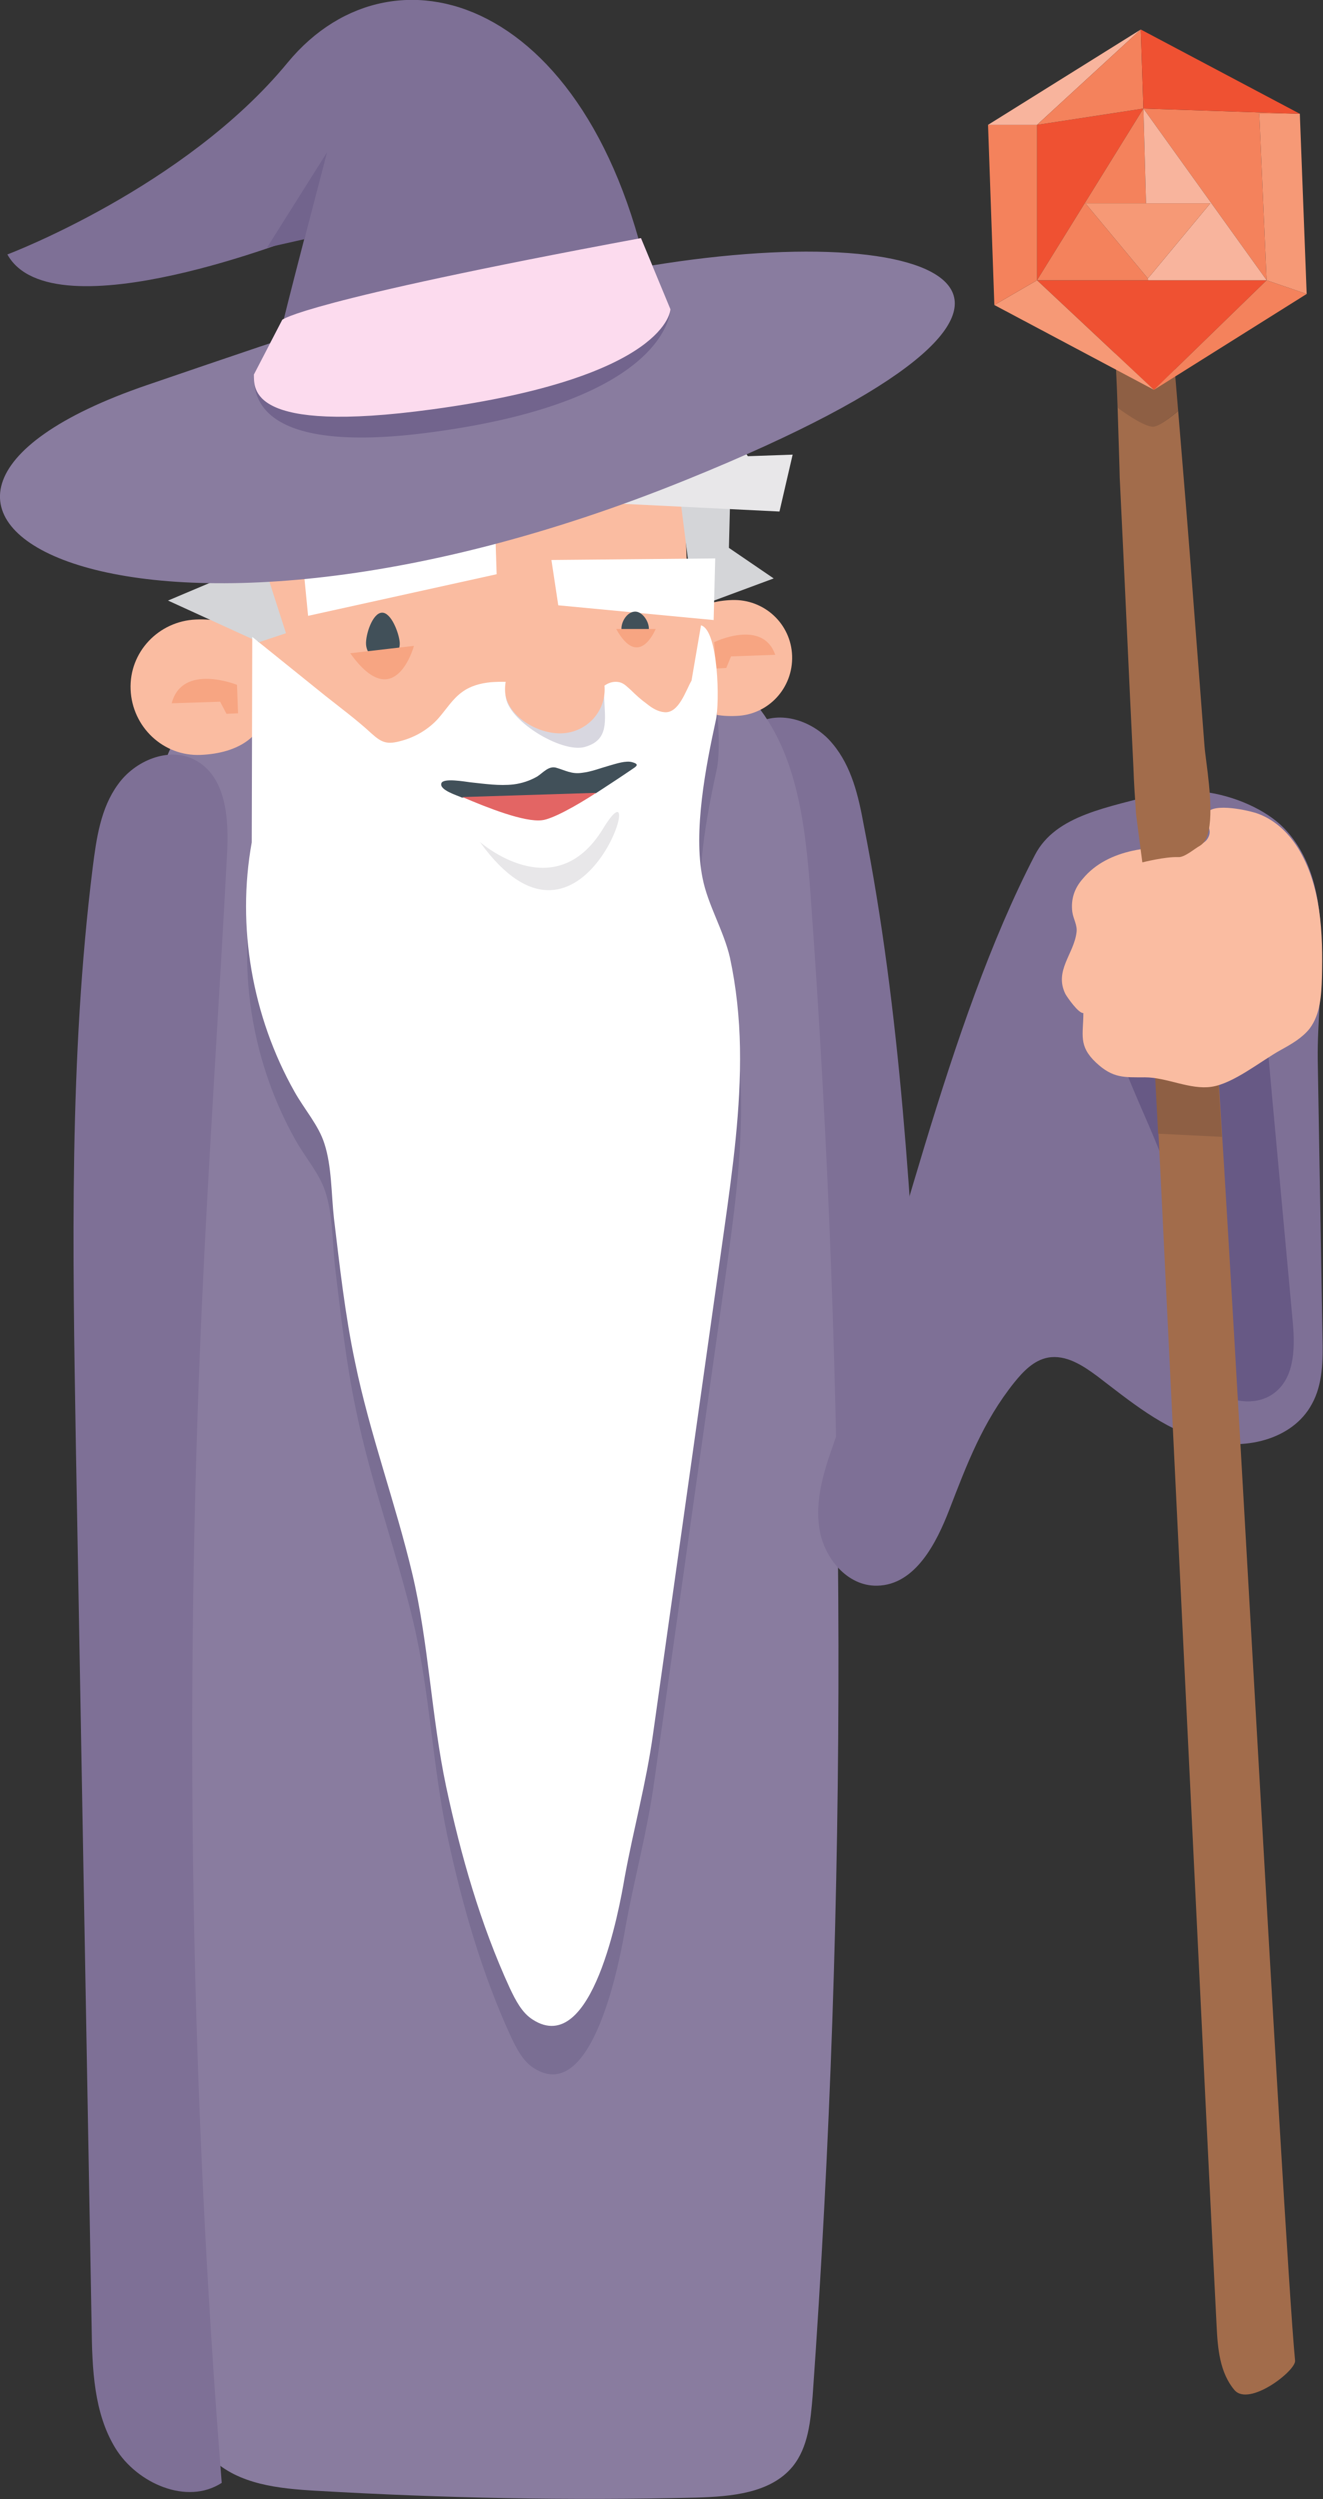 <?xml version="1.0" encoding="utf-8"?>
<!-- Generator: Adobe Illustrator 18.1.1, SVG Export Plug-In . SVG Version: 6.00 Build 0)  -->
<svg version="1.1" id="Layer_1" xmlns="http://www.w3.org/2000/svg" xmlns:xlink="http://www.w3.org/1999/xlink" x="0px" y="0px"
	 viewBox="0 0 251.2 474.4" enable-background="new 0 0 251.2 474.4" xml:space="preserve">
<rect x="0" y="0" width="251.2" height="474.4" fill="#333333" stroke="none"/>
<path fill="#7E7096" d="M166.3,297.8c-3.1-0.2-6.1-1.7-8.1-4.1c-5.2-5.9-4.9-16.4-5.7-23.7c-1-9.5-2-18.9-3.1-28.4
	c-3.3-28.6-7.4-57-10.9-85.6c-0.8-6.7-0.9-15,4.8-18.5c4.8-2.9,11.3-0.6,14.8,3.7c3.6,4.3,4.9,9.9,5.9,15.4
	c7.1,35.8,9,72.4,11,108.9c0.4,8.2,5.8,29.1-5.8,32.1C168.3,297.8,167.3,297.9,166.3,297.8z"/>
<path fill="#897C9F" d="M60,472.8c24,1.4,48.1,1.9,72.2,1.3c6.6-0.2,14.1-0.8,18.3-5.9c3-3.7,3.4-8.7,3.8-13.4
	c6.7-94.8,6.5-190.2-0.4-285c-1-13.5-2.6-28.1-11.9-37.9c-8.4-8.8-21.2-11.6-33.3-12.5c-15.2-1.1-30.5,0.3-45.4,3.4
	c-10.2,2.1-20.9,5.4-27.4,13.5c-6.4,8-7.4,19-7.9,29.3c-5,92.9,0,185.9,5.1,278.8c0.4,8,1.3,16.8,7.1,22.3
	C45.3,471.6,52.9,472.4,60,472.8z"/>
<path fill="#FABCA1" d="M50.6,132.6c0.3,7.1-5.4,10.4-12.5,10.7s-13-5.3-13.3-12.4c-0.3-7.1,5.3-13,12.4-13.3
	c7.1-0.3,13.3,2.7,13.6,9.8"/>
<path fill="#FABCA1" d="M128.5,127.6c0.2,6.1,5.2,8.6,11.3,8.3c6.1-0.2,10.8-5.3,10.6-11.4c-0.2-6.1-5.3-10.8-11.4-10.6
	c-6.1,0.2-11.2,3.1-11,9.1"/>
<rect x="49.3" y="80.5" transform="matrix(0.999 -3.573070e-02 3.573070e-02 0.999 -4.444 3.304)" fill="#FABCA1" width="81.8" height="91"/>
<polygon fill="#D4D5D8" points="128.8,91.8 131.8,115.4 146.9,109.8 138.4,104 138.7,92.1 "/>
<polygon fill="#FFFFFF" points="58.5,116.9 94.3,109 93.9,96.6 57.2,103.6 "/>
<polygon fill="#FFFFFF" points="104.7,106.3 106,114.9 135.5,117.7 135.8,106 "/>
<path fill="#3F3764" d="M104.2,145.6l-21.8,3.2c0,0,15.1,7.5,20.5,6.9c4-0.4,18.6-10.7,18.6-10.7L104.2,145.6z"/>
<polygon fill="#D4D5D8" points="60.9,89.1 48.8,103.1 54.3,120.2 49.2,121.9 31.9,114 40.9,110.2 39.8,94.1 "/>
<polygon fill="#E8E7E9" points="102.1,78.4 79.2,93.5 31.2,95.3 44.2,88.1 57,71.6 103.4,69.9 "/>
<polygon fill="#E8E7E9" points="90.4,82.6 111.4,95.3 148,97.1 150.5,86.3 142,86.6 130.3,69.7 97.2,69.6 "/>
<path fill="#F7A582" d="M45,130c0,0-10.4-4.2-12.4,3.5l9.2-0.3l1.2,2.3l2.2-0.1L45,130z"/>
<path fill="#F7A582" d="M135.6,121.9c0,0,9.2-4.5,11.6,2.4l-8.4,0.3l-0.9,2.2l-2,0.1L135.6,121.9z"/>
<g>
	<path opacity="0.2" fill="#3F3764" d="M48.2,130.1l24.5,19.8l29-10.4l26.9,4l2.9-5.1l1.8-10.5c3.3,0.9,3.6,14.7,2.8,18.1
		c-1.9,8.7-4.3,21.1-2.5,29.9c1,5.1,4,9.9,5.2,15.1c1.2,5.6,1.8,11.4,1.9,17.1c0.2,11.6-1.4,23.1-3,34.5c-3,21.3-6,42.6-9,63.8
		c-1.5,10.6-3,21.3-4.5,31.9c-1.3,9.4-3.7,18-5.4,27.3c-1,5.9-6.1,34.2-17.4,27c-2.1-1.3-3.3-3.7-4.4-6
		c-5.6-12.2-9.3-25.2-12.1-38.3c-2.8-13.3-3.3-27.2-6.4-40.3c-3.2-13.5-8.1-26.6-10.9-40.3c-1.9-9-2.9-18.2-4-27.3
		c-0.5-4.5-0.4-9.8-1.8-14.1c-1.1-3.5-3.8-6.5-5.7-9.9c-8-14.2-11-31.3-8.1-47.3"/>
	<path fill="#FFFFFF" d="M47.9,120.9c4.6,3.7,9.3,7.5,13.9,11.2c2.9,2.3,6,4.6,8.7,7.1c2,1.8,3,2.2,5.8,1.4c2.6-0.7,5.1-2.2,6.9-4.2
		c1.5-1.7,2.7-3.7,4.5-5c1.6-1.2,3.5-1.7,5.5-1.9c3.9-0.3,7.8,0.3,11.6,1c1.9,0.3,3.7,0.7,5.6,1c2.7,0.5,2.4-0.2,4.6-1.5
		c0.8-0.5,1.7-0.7,2.6-0.5c0.9,0.2,1.5,0.9,2.2,1.5c0.9,0.9,1.9,1.8,3,2.6c1,0.8,2.1,1.5,3.4,1.6c2.7,0.2,4-4.1,5.1-6l1.8-10.5
		c3.3,0.9,3.6,14.7,2.8,18.1c-1.9,8.7-4.3,21.1-2.5,29.9c1,5.1,4,9.9,5.2,15.1c1.2,5.6,1.8,11.4,1.9,17.1c0.2,11.6-1.4,23.1-3,34.5
		c-3,21.3-6,42.6-9,63.8c-1.5,10.6-3,21.3-4.5,31.9c-1.3,9.4-3.7,18-5.4,27.3c-1,5.9-6.1,34.2-17.4,27c-2.1-1.3-3.3-3.7-4.4-6
		c-5.6-12.2-9.3-25.2-12.1-38.3c-2.8-13.3-3.3-27.2-6.4-40.3c-3.2-13.5-8.1-26.6-10.9-40.3c-1.9-9-2.9-18.2-4-27.3
		c-0.5-4.5-0.4-9.8-1.8-14.1c-1.1-3.5-3.8-6.5-5.7-9.9c-8-14.2-11-31.3-8.1-47.3"/>
	<path opacity="0.2" fill="#3F3764" d="M96,132c-0.2-4.6,3.4-7.5,8.1-7.7s10.5,3.2,10.6,7.9c0.2,4.6,1,8.3-3.7,9.6
		C106.6,143,96.2,136.7,96,132z"/>
	<path fill="#FABCA1" d="M95.9,131.2c-0.2-4.6,3.5-8.5,8.1-8.7s10.6,3.4,10.8,8s-3.4,8.5-8.1,8.7S96.1,135.8,95.9,131.2z"/>
	<path fill="#415059" d="M113.1,150.6c2.3-1.5,4.6-3,6.8-4.5c0.9-0.6,1.6-1,0.2-1.4c-1.2-0.4-3.2,0.3-4.3,0.6
		c-1.8,0.5-3.5,1.2-5.3,1.4c-2,0.3-3.2-0.5-5-1c-1.4-0.3-2.4,1-3.5,1.7c-1.4,0.8-2.9,1.3-4.5,1.5c-2.7,0.3-5.4-0.1-8.2-0.4
		c-0.9-0.1-5.2-0.9-5.5,0.2c-0.4,1.3,3.1,2.3,3.9,2.7"/>
	<path fill="#E36564" d="M87.8,151.3c4.9,2.1,11.8,4.8,15.1,4.4c1.9-0.2,6.3-2.6,10.3-5.2"/>
</g>
<path fill="#E8E7E9" d="M91.1,159.8c0,0,14.2,12.6,23.4-2.5S111,187.5,91.1,159.8z"/>
<path fill="#7E7096" d="M42.1,471.3c-5.9-74.1-7.1-148.6-3.8-222.9c1.3-28.7,3.3-57.4,4.8-86.1c0.4-6.8-0.1-15-6.2-18.1
	c-4.9-2.5-11.3,0.2-14.5,4.7c-3.3,4.5-4.1,10.3-4.8,15.8c-4.5,36.2-3.8,72.9-3.2,109.4c1,55.9,2,111.7,3,167.6
	c0.1,7.9,0.4,16.3,4.5,23C26,471.4,35.5,475.6,42.1,471.3z"/>
<path fill="#415059" d="M69.5,122.3c-0.1-1.8,1.2-5.9,3-6c1.8-0.1,3.3,4,3.4,5.7c0.1,1.8-1.3,3.3-3.1,3.3
	C71.1,125.5,69.6,124.1,69.5,122.3z"/>
<path fill="#415059" d="M118,119.5c-0.1-1.4,1-3.3,2.5-3.4c1.4-0.1,2.7,1.8,2.7,3.2c0.1,1.4-1.1,2.6-2.5,2.7
	C119.2,122.1,118,121,118,119.5z"/>
<path fill="#F7A582" d="M66.5,124l12.1-1.4C78.6,122.6,75,135.9,66.5,124z"/>
<path fill="#F7A582" d="M117,119.4l7.5,0C124.5,119.3,121.4,127.3,117,119.4z"/>
<g>
	<path fill="#897C9F" d="M120.8,50.9c58.6-10.3,95.8,5.2,9.7,40.1C24.2,134.2-39.9,96.3,27.9,73.1S66.2,60.5,120.8,50.9z"/>
	<path fill="#7E7096" d="M50.5,76.2c-1-0.1,11.6-47.3,11.6-47.3L58,44.5c0,0-48,19.3-56.6,3.8c0,0,33.7-12.7,53.2-36.4
		c20.6-25,60.7-11.7,70.1,49.6C124.8,61.6,110.7,81.9,50.5,76.2z"/>
	<path fill="#72648D" d="M127.3,58.7c0,0,0,17.2-45,23.3c-35.1,4.8-34-8.2-34.1-10.9l5.4-10.4c0,0,5.1-1.9,68.1-15.5L127.3,58.7z"/>
	<polygon fill="#72648D" points="50.7,47 57.8,45.4 62.1,28.9 	"/>
	<path fill="#FCDBEE" d="M127.3,58.7c0,0-0.3,12.9-45.2,19c-35.1,4.8-33.8-4-33.9-6.6l5.4-10.4c0,0,3.5-3.5,68.1-15.5L127.3,58.7z"
		/>
</g>
<g>
	<path fill="#7E7096" d="M228.5,150.3c5.8,0.7,11.9,3.4,15.3,6.9c10.5,10.9,6.2,30.1,6.4,44c0.3,17.5,0.6,35.1,0.9,52.6
		c0.1,4.3,0.1,8.9-2,12.7c-3.7,6.9-13.1,9-20.7,6.8c-7.6-2.1-13.8-7.3-20.1-12.1c-2.7-2-5.9-4.1-9.3-3.5c-2.7,0.5-4.7,2.6-6.4,4.7
		c-6,7.5-9,15.5-12.4,24.3c-2.3,5.9-6.3,14.2-13.7,14.3c-5.6,0.1-10-5.2-10.9-10.7c-0.9-5.5,0.8-11,2.7-16.3
		c12-34.5,21.4-79.3,38.2-111.7c4-7.7,14-9,23.6-11.7C222.6,150,225.6,149.9,228.5,150.3z"/>
	<path fill="#675985" d="M231,264.2c3.3,2.2,8,2.6,11.1,0.1c3.9-3.1,3.8-9,3.3-14c-1.3-14.2-2.6-28.3-3.9-42.5
		c-1.3-14.1-1.6-25-9.6-37c-2.1-3.2-4.9-6.5-8.6-7c-7.3-0.9-11.9,8.5-13.3,14.3c-2.1,8.8,1.1,18.7,4.4,26.8
		c4.1,10.1,9.5,20.1,10.2,31c0.3,4.7-0.3,9.4,0,14s1.5,9.5,4.8,12.9C229.8,263.3,230.4,263.8,231,264.2z"/>
	<path fill="#A26C4B" d="M245.9,448.1c-2.2-22.5-13.4-235.2-15.6-257.7c-3.9-0.2-7.7-0.5-11.6-0.7c1.1,20.6,11.2,231.3,12.3,251.8
		c0.2,4.3,0.6,8.9,3.4,12.2C237.2,456.9,246.1,450,245.9,448.1z"/>
	<path fill="#8E5F44" d="M232,215.8c-0.8-12.6-1.4-21.6-1.8-25.4c-3.9-0.2-7.7-0.5-11.6-0.7c0.2,3.5,0.6,12.7,1.3,25.5"/>
	<path fill="#FABCA1" d="M202.3,188.7c0.4,0.7,2.5,3.7,3.4,3.6c0,4.1-1,6.2,2.4,9.4c3.2,3,5.3,2.8,9.3,2.8c4.1,0,8.6,2.4,12.6,1.8
		c4.2-0.6,9.4-4.9,13.2-7c2-1.1,4.1-2.3,5.5-4.1c2-2.7,2.2-6.3,2.3-9.7c0.2-8.2-0.1-17.4-4.6-24.6c-1.9-3-4.6-5.5-8-6.6
		c-2-0.6-8.9-2.1-9.4,0.5c-0.2,1.2,1,2.4,0.6,3.7c-0.4,1.3-1.5,1.9-2.8,2c-3.9,0.5-7.8,0.1-11.8,1c-3.6,0.8-7,2.4-9.4,5.3
		c-1.6,1.8-2.3,3.9-2,6.3c0.2,1.4,1,2.5,0.8,3.9C203.9,181.1,200.1,184.3,202.3,188.7z"/>
	<path fill="#A26C4B" d="M226.6,114.2c-0.9-12.1-1.9-24.2-2.9-36.2c0,0-3.3,2.9-4.7,2.9c-1.9,0.1-6.8-3.6-6.8-3.6
		c0.2,6.6,0.4,12.4,0.4,13.3c0.9,18.3,1.7,36.7,2.6,55c0.1,3,0.3,5.9,0.5,8.9c0.1,0.9,1.2,9.2,1.2,9.2s4.3-1.1,6.8-1
		c1.2,0.1,3.1-1.6,4.2-2.2c0.8-0.5,1.3-1.5,1.6-2.9c1-4.7-0.6-13.2-0.8-16C228,132.5,227.3,123.4,226.6,114.2z"/>
	<path fill="#8E5F44" d="M223.7,78c-0.4-4.8-0.8-9.6-1.2-14.4c-0.1-1.7-0.3-3.4-0.4-5c-3.9-0.4-7.7-0.8-11.6-1.1
		c0.8,0.1,1.4,10.7,1.7,19.9c0,0,4.9,3.7,6.8,3.6C220.4,80.9,223.7,78,223.7,78z"/>
	<g>
		<polygon fill="#F4825C" points="240.5,53.2 239.1,21.6 246.8,21.6 217.1,20.6 		"/>
		<polygon fill="#EF5132" points="196.9,23.7 196.9,53.2 217.1,20.6 		"/>
		<polygon fill="#EF5132" points="218,53.2 196.9,53.2 219.1,74 240.5,53.2 		"/>
		<polygon fill="#F4825C" points="206.1,38.6 217.6,38.6 217.1,20.6 196.9,53.2 218,53.2 217.9,52.8 		"/>
		<polygon fill="#F8B49D" points="217.6,38.6 229.8,38.6 218,52.8 217.9,52.8 218,53.2 240.5,53.2 217.1,20.6 		"/>
		<polygon fill="#F69976" points="188.8,57.9 219.1,74 196.9,53.2 		"/>
		<polygon fill="#F4825C" points="196.9,23.7 187.6,23.7 188.8,57.9 196.9,53.2 		"/>
		<polygon fill="#F8B49D" points="216.6,5.6 187.6,23.7 196.9,23.7 		"/>
		<polygon fill="#F4825C" points="217.1,20.6 216.6,5.6 196.9,23.7 		"/>
		<polygon fill="#F4825C" points="240.5,53.2 219.1,74 248.1,55.8 		"/>
		<polygon fill="#EF5132" points="246.8,21.6 216.6,5.6 217.1,20.6 		"/>
		<polygon fill="#F69976" points="240.5,53.2 248.1,55.8 246.8,21.6 239.1,21.6 		"/>
		<polygon fill="#F69976" points="217.9,52.8 218,52.8 229.8,38.6 217.6,38.6 206.1,38.6 		"/>
	</g>
</g>
</svg>
